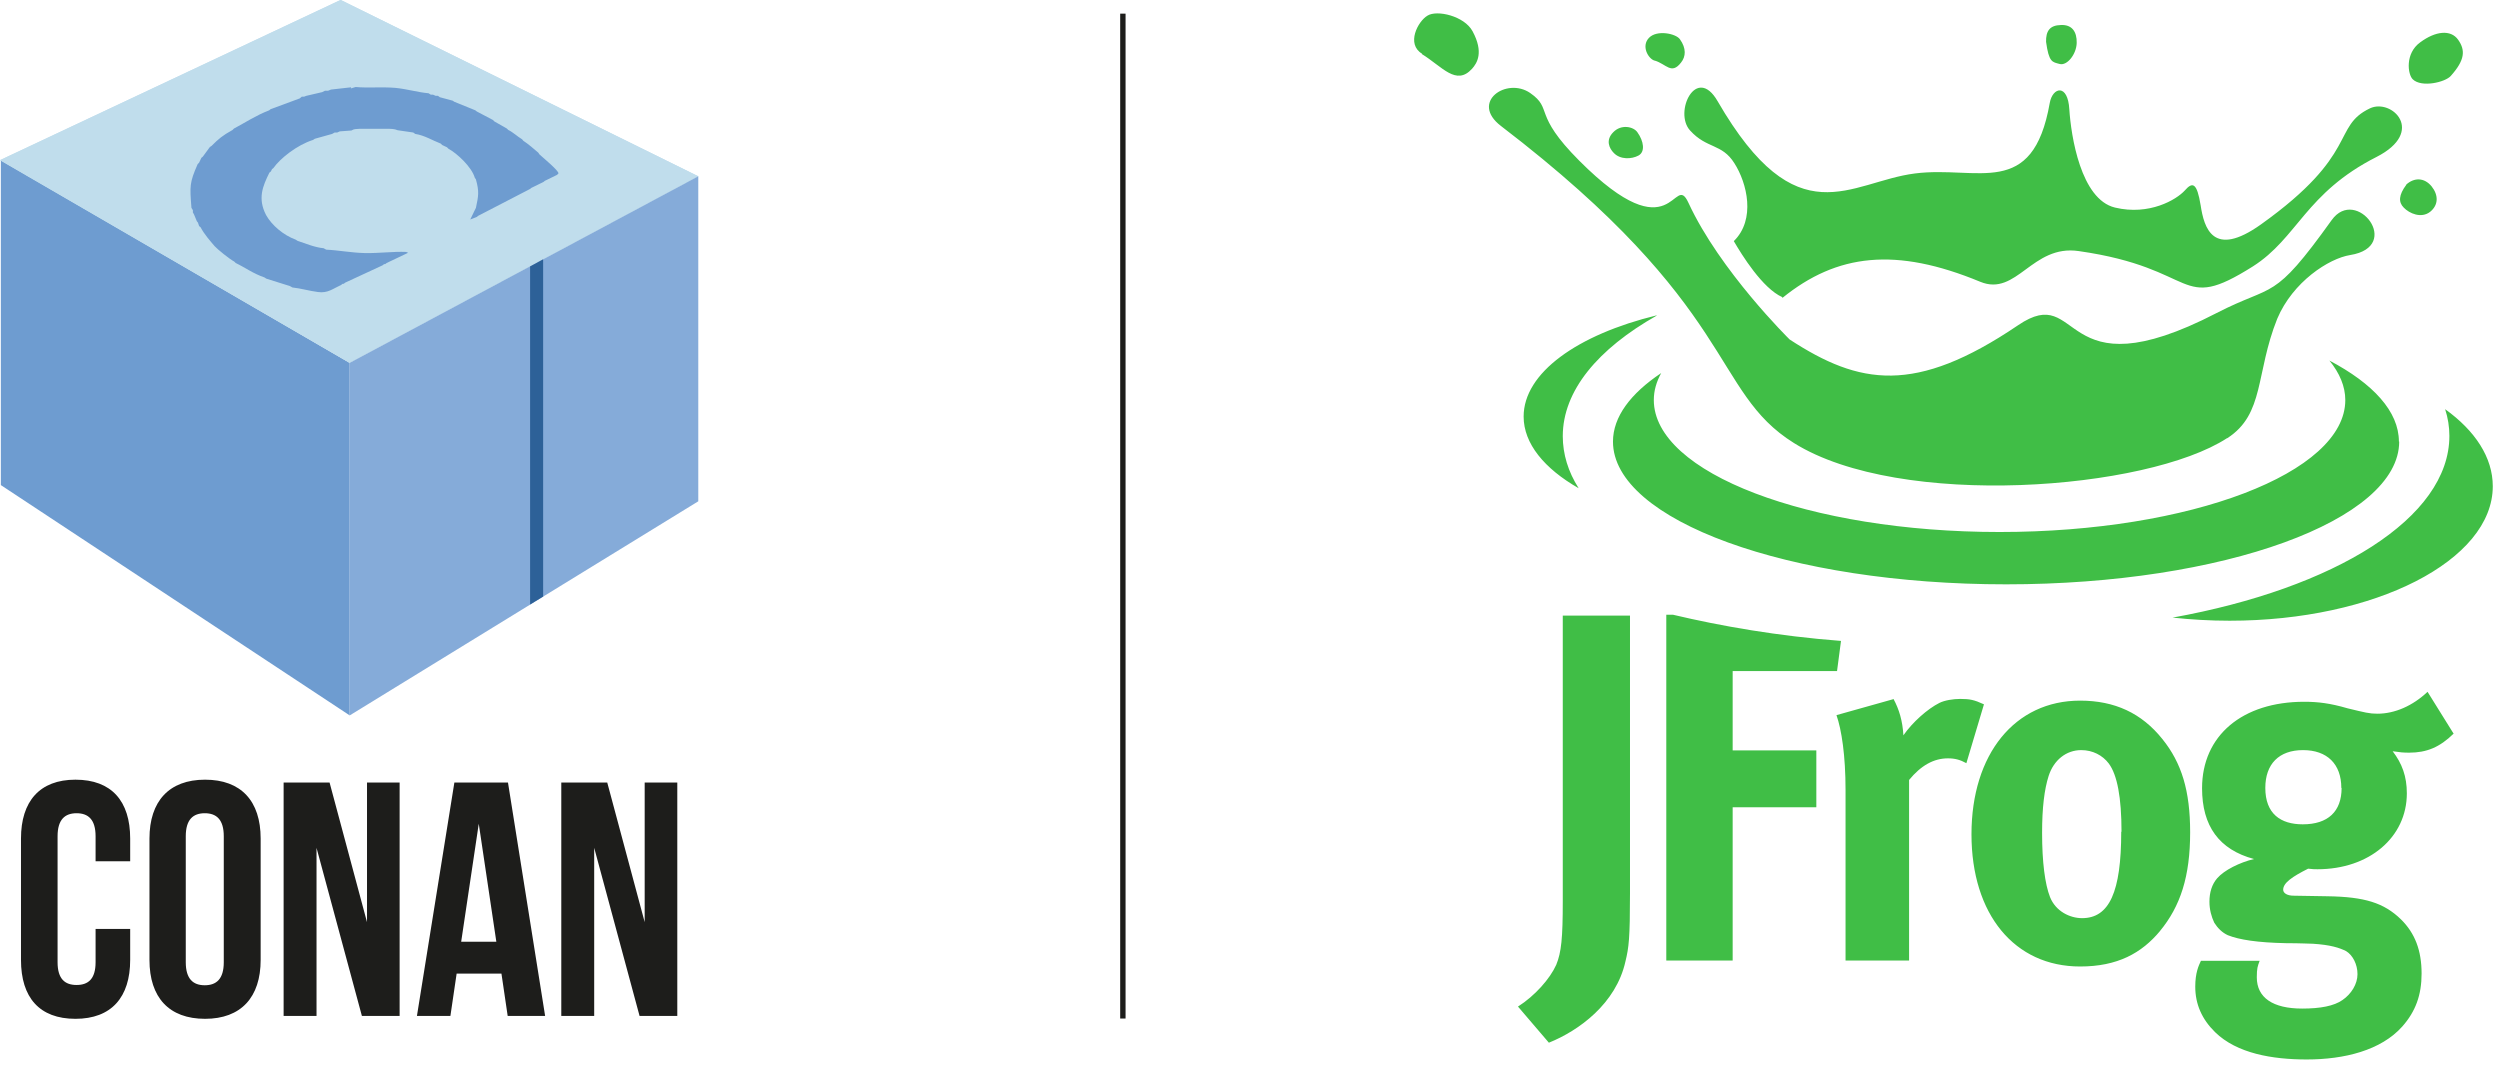 <svg width="321" height="137" viewBox="0 0 321 137" fill="none" xmlns="http://www.w3.org/2000/svg">
<path d="M44.903 46.587L0.109 20.555V62.286L44.903 91.859V46.587Z" fill="#6E9CD0"/>
<path d="M0 20.555L44.903 46.587L89.66 22.636L43.737 0L0 20.555Z" fill="#C0DDEC"/>
<path d="M43.701 0L0.036 20.555V20.592L44.866 46.587H44.903L89.66 22.673V22.636L43.774 0H43.701Z" fill="#C0DDEC"/>
<path d="M44.903 46.587L89.66 22.636V64.367L44.903 91.859V46.587Z" fill="#85ABD9"/>
<path d="M45.085 11.209L42.499 11.501L42.135 11.647H41.734L41.37 11.829L39.331 12.304L39.039 12.413H38.748L38.493 12.633L34.742 14.02L34.56 14.166C32.848 14.823 31.501 15.736 30.044 16.503L29.862 16.685C28.551 17.415 28.078 17.817 27.167 18.73L26.949 18.876L26.038 20.117L25.856 20.263L25.565 20.884L25.383 21.066C24.327 23.476 24.363 23.878 24.582 26.689L24.764 26.981V27.273L24.909 27.529L25.274 28.405L25.419 28.587L25.565 29.026L25.747 29.172C26.257 30.121 26.949 30.887 27.568 31.618C27.932 32.019 29.462 33.261 30.081 33.589L30.263 33.772C31.501 34.356 32.411 35.086 33.977 35.634L34.196 35.78L37.218 36.729L37.546 36.912C38.602 37.021 39.695 37.35 40.824 37.496C42.098 37.678 42.754 37.058 43.81 36.583L43.992 36.437H44.138L44.32 36.291L49.127 34.064L49.309 33.918H49.455L49.637 33.772L52.405 32.457L52.15 32.348C50.547 32.275 48.617 32.531 46.869 32.494C45.121 32.457 43.482 32.129 41.88 32.056L41.552 31.873C40.387 31.764 39.221 31.253 38.202 30.924L37.983 30.778C36.381 30.194 34.888 28.916 34.159 27.602C33.067 25.484 33.722 23.914 34.596 22.162L34.779 22.016L34.924 21.724L35.106 21.577C35.98 20.336 38.129 18.62 40.205 17.963L40.423 17.817L42.645 17.196L42.972 17.014H43.3L43.628 16.868L45.121 16.758C45.485 16.539 45.667 16.576 46.177 16.539H49.637C50.183 16.539 50.657 16.539 51.057 16.722L53.06 17.014L53.315 17.196C54.517 17.379 55.536 18.036 56.593 18.438L56.775 18.62L57.394 18.912L57.576 19.095C58.668 19.679 60.562 21.431 60.963 22.819L61.108 23.038C61.545 24.608 61.436 25.155 61.108 26.689L60.963 26.981L60.38 28.186L61.218 27.857L61.4 27.711L68.028 24.279L68.21 24.133L69.776 23.366L69.958 23.22L71.524 22.454L71.706 22.271C71.779 21.942 69.703 20.227 69.266 19.825L69.12 19.606C68.574 19.131 67.809 18.474 67.19 18.073L67.044 17.89C66.425 17.525 65.879 16.977 65.26 16.685L65.078 16.503L63.475 15.59L63.293 15.407L61.218 14.312L61.035 14.166L58.341 13.071L58.122 12.925L56.483 12.486L56.228 12.304H55.937L55.609 12.158H55.318L55.027 11.975C53.716 11.866 52.259 11.428 50.766 11.282C48.981 11.136 47.233 11.318 45.667 11.172L45.048 11.355L45.085 11.209Z" fill="#6E9CD0"/>
<path d="M68.064 34.21V77.62L69.739 76.598V33.297L68.064 34.21Z" fill="#2D6198"/>
<path d="M76.294 108.727V130.45H72.07V100.476H77.97L82.777 118.402V100.476H86.965V130.45H82.121L76.258 108.727H76.294ZM59.215 120.921H63.73L61.473 105.77L59.215 120.921ZM69.921 130.45H65.187L64.386 125.01H58.632L57.831 130.45H53.534L58.341 100.476H65.224L69.994 130.45H69.921ZM40.642 108.727V130.45H36.417V100.476H42.317L47.124 118.402V100.476H51.312V130.45H46.469L40.605 108.727H40.642ZM23.853 123.55C23.853 125.704 24.8 126.507 26.293 126.507C27.786 126.507 28.733 125.704 28.733 123.55V107.376C28.733 105.222 27.786 104.419 26.293 104.419C24.8 104.419 23.853 105.222 23.853 107.376V123.55ZM19.192 107.668C19.192 102.885 21.705 100.111 26.33 100.111C30.955 100.111 33.468 102.849 33.468 107.668V123.258C33.468 128.041 30.955 130.816 26.33 130.816C21.705 130.816 19.192 128.077 19.192 123.258V107.668ZM16.715 119.278V123.258C16.715 128.041 14.312 130.816 9.687 130.816C5.062 130.816 2.695 128.077 2.695 123.258V107.668C2.695 102.885 5.098 100.111 9.687 100.111C14.312 100.111 16.715 102.849 16.715 107.668V110.589H12.273V107.376C12.273 105.222 11.326 104.419 9.833 104.419C8.34 104.419 7.393 105.222 7.393 107.376V123.55C7.393 125.704 8.34 126.471 9.833 126.471C11.326 126.471 12.273 125.704 12.273 123.55V119.278H16.715Z" fill="#1D1D1B"/>
<path d="M207.215 19.642C208.053 20.519 209.509 20.446 210.383 19.971C211.257 19.496 211.075 18.145 210.238 16.977C209.728 16.247 208.162 15.918 207.142 16.977C206.123 18 206.632 19.058 207.215 19.642ZM182.561 6.937C185.219 8.58 186.967 11.063 189.006 8.835C189.662 8.105 190.536 6.718 189.079 4.016C188.023 2.045 184.491 1.241 183.289 2.008C182.051 2.738 180.521 5.659 182.597 6.9M212.459 7.777C213.952 8.215 214.608 9.639 215.846 8.032C216.465 7.266 216.538 6.207 215.7 5.038C215.191 4.308 212.751 3.797 211.731 4.856C210.711 5.915 211.622 7.521 212.423 7.777M308.965 23.732C307.982 25.046 307.946 25.959 308.638 26.652C309.366 27.419 310.896 28.076 312.025 27.2C313.117 26.324 313.117 25.046 312.207 23.914C311.26 22.782 309.985 22.782 308.965 23.695M309.803 10.186C310.932 11.282 313.991 10.551 314.683 9.748C316.504 7.704 316.577 6.462 315.63 5.111C314.683 3.761 312.716 3.98 310.75 5.44C308.783 6.864 309.148 9.566 309.803 10.186ZM262.715 5.367C263.079 8.032 263.516 7.959 264.463 8.215C265.41 8.47 266.612 6.973 266.648 5.513C266.685 4.053 266.029 3.14 264.609 3.213C263.189 3.249 262.679 3.98 262.715 5.403M228.847 38.153C226.298 37.021 223.639 32.713 222.62 30.96C225.46 28.186 224.331 23.512 222.693 20.957C221.09 18.401 219.16 19.131 217.011 16.758C214.863 14.421 217.813 8.251 220.544 12.998C230.777 30.669 237.514 23.33 245.89 22.271C253.939 21.249 261.004 25.667 263.189 13.217C263.553 11.172 265.519 10.697 265.702 14.056C265.92 17.415 267.158 25.594 271.565 26.652C275.971 27.711 279.467 25.63 280.523 24.462C281.543 23.293 282.089 23.476 282.563 26.36C283 29.245 284.129 33.224 290.32 28.806C302.993 19.752 299.388 16.247 304.304 13.91C307.108 12.596 311.515 16.904 305.142 20.154C296.001 24.79 295.018 30.559 289.264 34.21C279.54 40.344 282.526 34.465 266.903 32.238C260.894 31.362 258.964 38.117 254.266 36.181C243.414 31.691 235.876 32.567 228.847 38.263M285.95 56.262C275.68 62.943 243.997 65.426 230.34 56.883C219.633 50.201 223.312 39.577 192.721 16.174C188.715 13.107 193.449 9.858 196.472 11.939C199.458 14.02 196.727 14.568 202.772 20.628C214.972 32.859 214.863 21.869 216.793 26.032C220.835 34.794 229.794 43.593 229.794 43.593C238.753 49.435 245.89 50.712 259.11 41.767C267.486 36.072 264.063 50.822 284.602 40.198C292.104 36.328 291.776 38.883 299.388 28.259C302.556 23.841 308.601 31.654 301.755 32.749C299.023 33.188 294.398 36.181 292.396 40.928C289.591 47.938 290.793 53.159 285.986 56.262M308.019 56.7C308.019 52.83 304.705 49.252 299.096 46.295C300.407 47.901 301.136 49.617 301.136 51.37C301.136 60.716 281.252 68.31 256.743 68.31C232.234 68.31 212.35 60.716 212.35 51.37C212.35 50.165 212.678 49.033 213.297 47.901C209.364 50.53 207.106 53.524 207.106 56.7C207.106 66.813 229.685 75.028 257.58 75.028C285.476 75.028 308.055 66.813 308.055 56.7M320.073 62.432C320.073 58.745 317.815 55.313 313.955 52.538C314.319 53.67 314.501 54.802 314.501 55.97C314.501 66.521 299.788 75.539 278.957 79.3C281.325 79.555 283.765 79.701 286.277 79.701C304.96 79.701 320.073 71.961 320.073 62.432ZM212.714 40.49C202.554 42.972 195.634 47.865 195.634 53.487C195.634 56.956 198.293 60.169 202.699 62.688C201.352 60.57 200.66 58.307 200.66 56.006C200.66 50.165 205.176 44.798 212.714 40.526M315.084 94.269L311.697 88.829C309.803 90.618 307.509 91.64 305.251 91.64C304.231 91.64 303.685 91.494 301.427 90.947C299.169 90.289 297.603 90.107 295.855 90.107C287.916 90.107 282.745 94.451 282.745 101.206C282.745 106.062 284.93 109.092 289.409 110.297C287.588 110.735 285.585 111.721 284.675 112.78C284.019 113.546 283.692 114.569 283.692 115.773C283.692 116.796 283.947 117.708 284.311 118.475C284.748 119.169 285.331 119.753 286.059 120.082C287.516 120.666 289.883 121.031 293.524 121.104C295.418 121.104 296.547 121.177 296.984 121.177C299.242 121.323 300.371 121.688 301.245 122.126C302.083 122.637 302.702 123.806 302.702 125.083C302.702 126.361 301.9 127.639 300.772 128.406C299.679 129.173 297.931 129.501 295.6 129.501C291.849 129.501 289.773 128.114 289.773 125.485C289.773 124.317 289.883 124.061 290.138 123.368H282.599C282.308 123.988 281.871 124.901 281.871 126.69C281.871 128.917 282.708 130.852 284.42 132.532C287.224 135.27 291.776 136.036 296.183 136.036C301.026 136.036 305.724 134.868 308.456 131.801C310.167 129.866 310.932 127.749 310.932 125.01C310.932 122.053 310.094 119.826 308.274 118.037C306.088 115.919 303.612 115.153 298.878 115.08L294.508 115.007C293.67 115.007 293.16 114.678 293.16 114.24C293.16 113.364 294.326 112.561 296.365 111.538C296.984 111.611 297.203 111.611 297.567 111.611C304.195 111.611 309.038 107.522 309.038 101.863C309.038 99.672 308.419 98.029 307.217 96.46C308.237 96.606 308.565 96.642 309.33 96.642C311.588 96.642 313.263 95.948 315.047 94.196M300.662 101.169C300.662 104.2 298.914 105.843 295.673 105.843C292.833 105.843 290.866 104.492 290.866 101.169C290.866 98.103 292.614 96.314 295.709 96.314C298.805 96.314 300.626 98.103 300.626 101.169M277.319 119.57C279.977 116.358 281.215 112.524 281.215 106.865C281.215 101.535 280.123 97.957 277.646 94.89C274.988 91.567 271.528 89.961 267.085 89.961C258.709 89.961 253.138 96.825 253.138 107.121C253.138 117.416 258.673 124.098 267.085 124.098C271.892 124.098 274.988 122.382 277.355 119.534M272.366 106.792C272.366 114.532 270.836 117.891 267.34 117.891C265.774 117.891 263.953 117.015 263.225 115.189C262.57 113.51 262.205 110.699 262.205 106.938C262.205 103.689 262.497 101.352 263.043 99.636C263.699 97.591 265.301 96.314 267.231 96.314C268.688 96.314 269.962 96.971 270.764 98.029C271.856 99.49 272.402 102.411 272.402 106.792M194.942 129.282L198.876 133.882C202.699 132.349 207.506 128.881 208.708 123.441C209.145 121.652 209.291 120.483 209.291 114.715V79.044H200.66V115.664C200.66 120.483 200.478 122.272 199.822 123.879C199.021 125.668 197.091 127.858 194.906 129.246M214.826 78.935H213.952V123.331H222.474V103.652H233.217V96.35H222.474V86.164H235.876L236.385 82.294C228.301 81.673 220.981 80.395 214.826 78.935ZM243.086 89.778L235.803 91.823C236.458 93.685 236.968 97.007 236.968 101.425V123.331H245.126V100.147C246.655 98.285 248.294 97.372 250.115 97.372C251.025 97.372 251.681 97.555 252.482 97.993L254.74 90.435C253.465 89.851 252.919 89.742 251.681 89.742C250.77 89.742 249.678 89.924 249.022 90.253C247.493 91.02 245.563 92.736 244.397 94.415C244.288 92.553 243.851 91.093 243.123 89.742" fill="#40BE46"/>
<path d="M144.177 1.752V130.779" stroke="#1D1D1B" stroke-width="0.69"/>
</svg>
